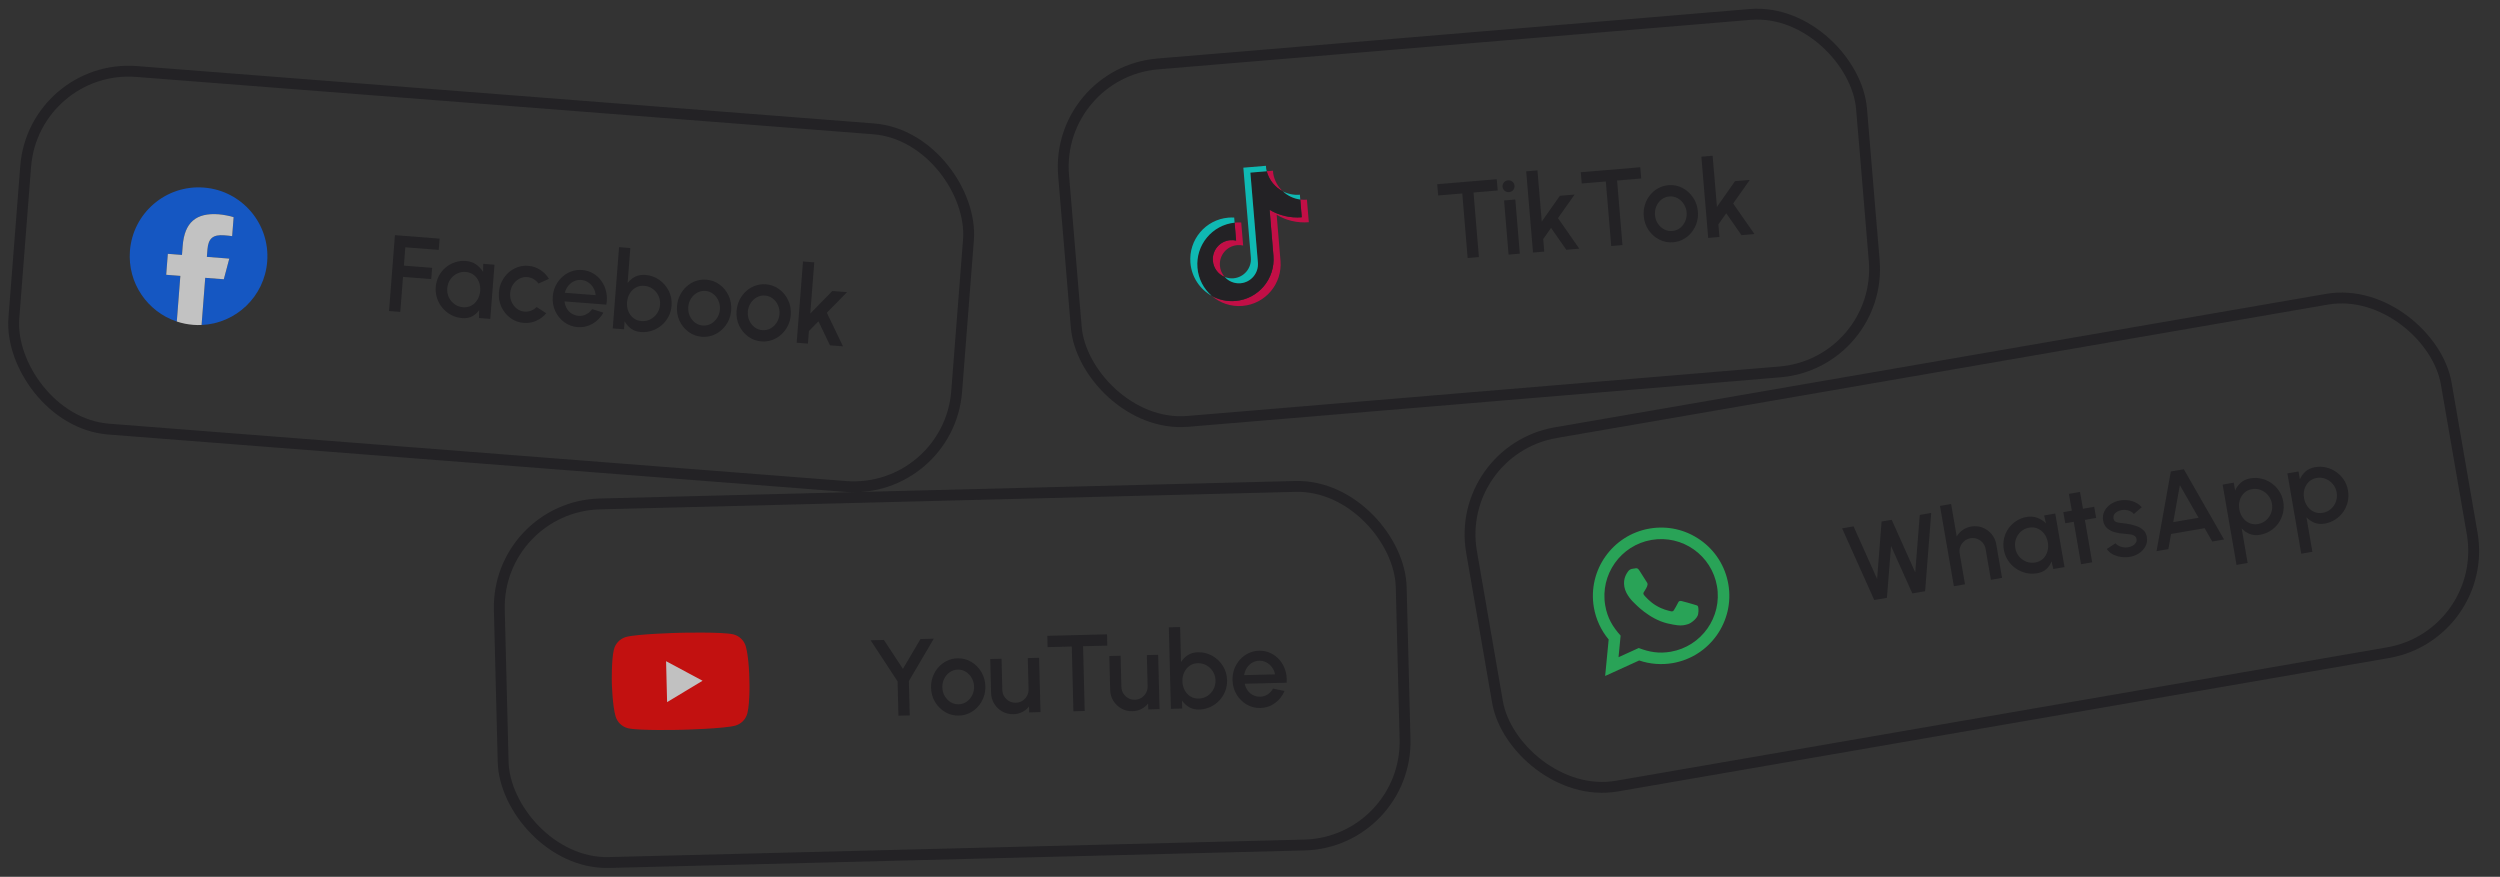 <svg width="345" height="121" viewBox="0 0 345 121" fill="none" xmlns="http://www.w3.org/2000/svg">
<rect x="0" y="0" width="345" height="121" fill="#333333" stroke="none"/>
<g opacity="0.7">
<rect x="200.646" y="62.136" width="136.5" height="49.5" rx="14.25" transform="rotate(-9.815 200.646 62.136)" stroke="#1C1B1F" stroke-width="1.5"/>
<path d="M221.511 93.285L221.996 88.25C220.94 86.983 220.237 85.462 219.955 83.826C219.073 78.711 222.515 73.829 227.628 72.945C230.109 72.516 232.606 73.08 234.661 74.53C236.716 75.981 238.084 78.145 238.512 80.624C239.394 85.74 235.952 90.621 230.839 91.506C229.287 91.774 227.689 91.649 226.207 91.144L221.511 93.285ZM226.144 89.425C227.585 89.975 228.914 90.224 230.565 89.939C234.815 89.204 237.678 85.146 236.945 80.894C236.209 76.632 232.166 73.774 227.902 74.51C223.649 75.246 220.788 79.304 221.522 83.555C221.821 85.291 222.555 86.503 223.644 87.715L223.357 90.695L226.144 89.425ZM234.289 83.626C234.215 83.539 234.05 83.508 233.798 83.432C233.546 83.356 232.309 82.992 232.083 82.952C231.857 82.911 231.696 82.899 231.581 83.158C231.467 83.417 231.112 84.016 231.004 84.194C230.896 84.372 230.764 84.415 230.512 84.339C230.26 84.263 229.47 84.148 228.448 83.511C227.653 83.015 227.056 82.337 226.881 82.128C226.706 81.919 226.805 81.773 226.901 81.637C226.987 81.516 227.086 81.327 227.178 81.171C227.273 81.016 227.294 80.913 227.346 80.744C227.396 80.576 227.334 80.447 227.256 80.341C227.177 80.236 226.516 79.175 226.243 78.744C225.977 78.325 225.796 78.419 225.653 78.436L225.207 78.505C225.052 78.532 224.811 78.633 224.639 78.903C224.467 79.172 223.965 79.835 224.162 80.977C224.36 82.118 225.381 83.076 225.523 83.211C225.666 83.345 227.59 85.424 230.089 86.026C230.683 86.169 231.14 86.237 231.495 86.286C232.081 86.366 232.582 86.254 232.971 86.125C233.405 85.982 234.245 85.327 234.345 84.752C234.445 84.177 234.364 83.713 234.289 83.626Z" fill="#25D366"/>
<path d="M258.646 82.801L254.21 72.913L255.792 72.639L259.041 79.894L259.657 71.97L261.054 71.729L264.303 78.984L264.926 71.059L266.508 70.785L265.667 81.587L263.901 81.892L260.964 75.344L260.398 82.498L258.646 82.801ZM275.484 75.116L276.286 79.75L274.749 80.016L274.012 75.759C273.955 75.429 273.822 75.142 273.613 74.899C273.408 74.656 273.157 74.478 272.858 74.368C272.564 74.251 272.25 74.222 271.915 74.28C271.589 74.336 271.305 74.469 271.063 74.678C270.819 74.883 270.639 75.135 270.523 75.434C270.408 75.733 270.378 76.047 270.435 76.377L271.172 80.634L269.635 80.9L267.717 69.815L269.254 69.549L270.029 74.027C270.232 73.678 270.506 73.382 270.85 73.139C271.193 72.897 271.582 72.739 272.016 72.664C272.562 72.569 273.083 72.616 273.577 72.805C274.072 72.993 274.488 73.289 274.827 73.692C275.171 74.094 275.39 74.569 275.484 75.116ZM282.088 71.134L283.625 70.868L284.904 78.259L283.359 78.526L283.114 77.465C282.963 77.881 282.723 78.238 282.394 78.533C282.064 78.829 281.648 79.02 281.146 79.107C280.604 79.201 280.076 79.188 279.563 79.068C279.05 78.944 278.579 78.731 278.151 78.43C277.729 78.127 277.375 77.757 277.092 77.319C276.807 76.876 276.617 76.381 276.523 75.834C276.431 75.307 276.444 74.795 276.561 74.298C276.677 73.796 276.88 73.34 277.169 72.929C277.459 72.519 277.815 72.175 278.239 71.899C278.668 71.617 279.145 71.43 279.672 71.339C280.209 71.246 280.704 71.288 281.155 71.463C281.611 71.633 282.007 71.884 282.344 72.217L282.088 71.134ZM280.852 77.628C281.285 77.553 281.646 77.381 281.935 77.113C282.222 76.84 282.423 76.506 282.538 76.111C282.657 75.714 282.678 75.295 282.601 74.851C282.524 74.403 282.362 74.012 282.117 73.679C281.872 73.346 281.568 73.102 281.206 72.946C280.849 72.785 280.453 72.742 280.019 72.817C279.591 72.891 279.218 73.067 278.901 73.345C278.583 73.623 278.353 73.963 278.209 74.363C278.065 74.763 278.032 75.185 278.108 75.629C278.186 76.077 278.362 76.465 278.637 76.793C278.916 77.115 279.249 77.354 279.636 77.511C280.028 77.661 280.433 77.7 280.852 77.628ZM289.268 71.475L287.716 71.744L288.721 77.598L287.184 77.864L286.179 72.01L285.004 72.213L284.738 70.676L285.913 70.473L285.504 68.153L287.041 67.888L287.45 70.207L289.002 69.938L289.268 71.475ZM293.744 76.874C293.35 76.917 292.957 76.903 292.565 76.834C292.172 76.765 291.816 76.642 291.496 76.464C291.18 76.28 290.926 76.045 290.734 75.758L291.945 74.97C292.032 75.092 292.166 75.204 292.346 75.304C292.53 75.404 292.738 75.477 292.97 75.524C293.2 75.565 293.434 75.565 293.67 75.524C293.902 75.484 294.11 75.415 294.296 75.317C294.486 75.213 294.634 75.081 294.738 74.921C294.842 74.761 294.878 74.585 294.844 74.392C294.807 74.176 294.704 74.021 294.536 73.928C294.371 73.83 294.175 73.767 293.948 73.741C293.72 73.714 293.492 73.69 293.265 73.669C292.764 73.644 292.295 73.573 291.858 73.455C291.426 73.332 291.066 73.143 290.778 72.889C290.49 72.629 290.308 72.282 290.233 71.849C290.151 71.376 290.209 70.945 290.405 70.556C290.601 70.161 290.889 69.835 291.271 69.576C291.657 69.317 292.087 69.146 292.56 69.064C293.151 68.962 293.715 68.993 294.251 69.159C294.787 69.326 295.224 69.605 295.561 69.999L294.467 70.934C294.367 70.799 294.233 70.685 294.065 70.592C293.897 70.499 293.713 70.435 293.514 70.398C293.314 70.357 293.112 70.349 292.908 70.374C292.655 70.407 292.426 70.477 292.222 70.584C292.021 70.684 291.869 70.817 291.765 70.983C291.662 71.147 291.629 71.341 291.668 71.563C291.705 71.779 291.81 71.929 291.981 72.011C292.152 72.088 292.359 72.138 292.601 72.162C292.849 72.185 293.103 72.215 293.363 72.251C293.825 72.313 294.266 72.412 294.685 72.548C295.103 72.678 295.456 72.868 295.743 73.118C296.029 73.368 296.204 73.703 296.267 74.124C296.347 74.587 296.277 75.017 296.056 75.416C295.841 75.813 295.527 76.142 295.116 76.401C294.704 76.66 294.246 76.817 293.744 76.874ZM299.573 65.065L301.368 64.754L306.92 74.45L305.294 74.731L304.237 72.889L299.604 73.691L299.234 75.779L297.601 76.062L299.573 65.065ZM299.907 72.055L303.402 71.451L300.82 66.95L299.907 72.055ZM310.177 77.692L308.64 77.958L306.722 66.873L308.259 66.607L308.447 67.693C308.628 67.271 308.89 66.909 309.233 66.606C309.576 66.303 310.009 66.106 310.532 66.016C311.069 65.923 311.589 65.937 312.092 66.058C312.599 66.178 313.062 66.387 313.479 66.686C313.895 66.979 314.245 67.342 314.527 67.775C314.81 68.208 314.998 68.693 315.091 69.23C315.184 69.767 315.171 70.29 315.05 70.798C314.93 71.306 314.724 71.77 314.431 72.191C314.138 72.607 313.772 72.957 313.334 73.241C312.901 73.524 312.416 73.712 311.879 73.805C311.357 73.895 310.883 73.856 310.458 73.686C310.032 73.511 309.663 73.257 309.352 72.925L310.177 77.692ZM310.774 67.504C310.345 67.578 309.987 67.751 309.699 68.025C309.412 68.297 309.208 68.632 309.089 69.028C308.969 69.419 308.947 69.837 309.024 70.28C309.101 70.724 309.262 71.112 309.507 71.445C309.752 71.778 310.056 72.025 310.419 72.185C310.782 72.346 311.177 72.389 311.606 72.315C312.03 72.241 312.401 72.068 312.719 71.795C313.036 71.517 313.269 71.177 313.418 70.776C313.567 70.375 313.602 69.95 313.525 69.501C313.449 69.063 313.273 68.68 312.998 68.352C312.728 68.023 312.397 67.781 312.005 67.626C311.613 67.47 311.202 67.43 310.774 67.504ZM319.111 76.146L317.574 76.412L315.657 65.327L317.194 65.061L317.382 66.147C317.562 65.725 317.824 65.363 318.168 65.06C318.511 64.757 318.944 64.56 319.466 64.47C320.003 64.377 320.523 64.391 321.026 64.512C321.534 64.632 321.997 64.842 322.414 65.14C322.83 65.433 323.179 65.796 323.462 66.23C323.745 66.663 323.933 67.148 324.026 67.685C324.119 68.222 324.105 68.744 323.985 69.252C323.865 69.76 323.659 70.225 323.366 70.646C323.073 71.062 322.707 71.412 322.269 71.695C321.836 71.978 321.351 72.166 320.814 72.259C320.292 72.35 319.818 72.31 319.393 72.14C318.967 71.965 318.598 71.712 318.287 71.38L319.111 76.146ZM319.708 65.958C319.28 66.032 318.922 66.206 318.634 66.479C318.346 66.752 318.143 67.086 318.024 67.483C317.904 67.874 317.882 68.291 317.959 68.734C318.035 69.178 318.196 69.566 318.442 69.899C318.687 70.232 318.991 70.479 319.354 70.639C319.716 70.8 320.112 70.843 320.541 70.769C320.964 70.696 321.335 70.522 321.653 70.249C321.971 69.971 322.204 69.631 322.352 69.23C322.501 68.829 322.537 68.404 322.459 67.956C322.383 67.517 322.208 67.134 321.933 66.806C321.663 66.477 321.332 66.235 320.94 66.08C320.547 65.924 320.137 65.884 319.708 65.958Z" fill="#1C1B1F"/>
</g>
<g opacity="0.7">
<rect x="4.647" y="8.762" width="130.5" height="49.5" rx="14.25" transform="rotate(4.45 4.647 8.762)" stroke="#1C1B1F" stroke-width="1.5"/>
<path d="M53.685 42.92L54.499 32.451L60.668 32.931L60.547 34.487L55.934 34.128L55.737 36.655L59.633 36.958L59.512 38.514L55.616 38.21L55.24 43.041L53.685 42.92ZM66.685 36.409L68.24 36.53L67.659 44.007L66.096 43.886L66.12 42.797C65.871 43.163 65.55 43.45 65.158 43.655C64.766 43.86 64.316 43.943 63.807 43.903C63.259 43.86 62.751 43.718 62.283 43.476C61.816 43.229 61.413 42.907 61.072 42.509C60.737 42.112 60.486 41.666 60.319 41.172C60.152 40.672 60.09 40.146 60.133 39.593C60.175 39.059 60.314 38.566 60.549 38.113C60.786 37.655 61.095 37.263 61.476 36.936C61.858 36.61 62.288 36.365 62.767 36.202C63.251 36.034 63.76 35.971 64.294 36.012C64.837 36.054 65.306 36.216 65.7 36.498C66.1 36.775 66.422 37.115 66.666 37.521L66.685 36.409ZM63.887 42.397C64.326 42.431 64.718 42.354 65.064 42.165C65.41 41.972 65.687 41.697 65.895 41.342C66.108 40.988 66.232 40.586 66.267 40.138C66.302 39.684 66.242 39.266 66.086 38.882C65.931 38.499 65.697 38.188 65.384 37.947C65.077 37.703 64.705 37.564 64.266 37.529C63.832 37.496 63.427 37.575 63.051 37.766C62.675 37.957 62.368 38.229 62.13 38.582C61.892 38.934 61.756 39.335 61.721 39.784C61.685 40.237 61.761 40.657 61.946 41.043C62.137 41.423 62.401 41.737 62.738 41.984C63.08 42.227 63.463 42.364 63.887 42.397ZM74.053 42.368L75.385 43.232C75.009 43.679 74.548 44.024 74.002 44.268C73.462 44.512 72.888 44.61 72.279 44.562C71.592 44.509 70.977 44.283 70.436 43.885C69.901 43.487 69.487 42.978 69.194 42.359C68.906 41.735 68.791 41.061 68.847 40.338C68.89 39.79 69.026 39.287 69.258 38.828C69.49 38.365 69.789 37.967 70.156 37.634C70.528 37.297 70.949 37.044 71.418 36.875C71.888 36.706 72.379 36.641 72.893 36.681C73.501 36.729 74.053 36.914 74.55 37.239C75.051 37.564 75.452 37.979 75.754 38.484L74.305 39.131C74.115 38.865 73.885 38.657 73.616 38.505C73.347 38.349 73.066 38.26 72.772 38.237C72.363 38.205 71.983 38.288 71.632 38.486C71.285 38.68 71.001 38.951 70.778 39.3C70.561 39.644 70.436 40.031 70.402 40.459C70.369 40.883 70.436 41.285 70.602 41.663C70.768 42.038 71.007 42.347 71.32 42.592C71.636 42.837 71.997 42.976 72.4 43.007C72.71 43.031 73.009 42.984 73.299 42.867C73.589 42.749 73.84 42.583 74.053 42.368ZM79.713 45.141C79.025 45.087 78.411 44.862 77.87 44.463C77.334 44.066 76.92 43.557 76.627 42.937C76.34 42.313 76.224 41.64 76.281 40.917C76.323 40.369 76.46 39.865 76.691 39.407C76.923 38.943 77.222 38.545 77.589 38.213C77.962 37.876 78.382 37.623 78.852 37.453C79.322 37.284 79.813 37.22 80.326 37.26C80.9 37.304 81.416 37.465 81.876 37.742C82.337 38.013 82.72 38.371 83.026 38.816C83.333 39.257 83.545 39.755 83.662 40.31C83.78 40.861 83.783 41.438 83.671 42.041L77.905 41.593C77.944 41.941 78.044 42.263 78.207 42.556C78.375 42.845 78.597 43.081 78.874 43.263C79.156 43.445 79.476 43.553 79.834 43.586C80.213 43.615 80.564 43.547 80.888 43.382C81.217 43.217 81.494 42.975 81.719 42.657L83.269 43.146C82.918 43.786 82.424 44.294 81.788 44.671C81.153 45.042 80.461 45.199 79.713 45.141ZM77.946 40.4L82.193 40.73C82.171 40.367 82.069 40.033 81.887 39.728C81.711 39.419 81.477 39.167 81.186 38.974C80.9 38.776 80.578 38.664 80.219 38.636C79.865 38.608 79.53 38.667 79.213 38.813C78.9 38.959 78.633 39.172 78.411 39.45C78.194 39.724 78.039 40.041 77.946 40.4ZM89.045 37.938C89.772 37.995 90.419 38.223 90.985 38.623C91.555 39.024 91.994 39.537 92.302 40.163C92.61 40.783 92.735 41.458 92.678 42.186C92.636 42.729 92.494 43.232 92.253 43.695C92.011 44.152 91.695 44.549 91.302 44.885C90.916 45.215 90.475 45.465 89.981 45.632C89.491 45.799 88.975 45.862 88.431 45.819C87.908 45.779 87.459 45.623 87.083 45.353C86.713 45.079 86.419 44.743 86.199 44.344L86.113 45.444L84.558 45.322L85.431 34.106L86.986 34.227L86.611 39.05C86.89 38.686 87.233 38.399 87.641 38.19C88.053 37.981 88.521 37.898 89.045 37.938ZM88.534 44.308C88.968 44.342 89.372 44.263 89.748 44.071C90.124 43.88 90.431 43.608 90.669 43.255C90.912 42.903 91.051 42.505 91.086 42.062C91.121 41.608 91.046 41.188 90.86 40.803C90.675 40.417 90.411 40.103 90.069 39.861C89.727 39.614 89.341 39.474 88.913 39.44C88.479 39.406 88.089 39.486 87.743 39.68C87.397 39.874 87.117 40.148 86.904 40.502C86.691 40.857 86.567 41.259 86.532 41.707C86.497 42.156 86.558 42.572 86.713 42.955C86.869 43.338 87.103 43.652 87.415 43.897C87.727 44.137 88.1 44.274 88.534 44.308ZM96.859 46.475C96.171 46.422 95.556 46.196 95.016 45.798C94.48 45.4 94.066 44.891 93.773 44.272C93.485 43.648 93.37 42.974 93.426 42.251C93.469 41.703 93.606 41.2 93.837 40.741C94.069 40.278 94.368 39.88 94.735 39.547C95.107 39.21 95.528 38.957 95.997 38.788C96.467 38.619 96.958 38.554 97.472 38.594C98.16 38.648 98.772 38.873 99.307 39.271C99.848 39.669 100.262 40.181 100.55 40.805C100.842 41.429 100.96 42.105 100.903 42.833C100.861 43.377 100.724 43.877 100.493 44.336C100.262 44.794 99.96 45.192 99.588 45.529C99.221 45.862 98.802 46.113 98.333 46.282C97.868 46.451 97.377 46.516 96.859 46.475ZM96.98 44.92C97.393 44.952 97.773 44.871 98.119 44.678C98.465 44.484 98.747 44.215 98.964 43.871C99.187 43.522 99.315 43.136 99.348 42.712C99.382 42.279 99.313 41.872 99.142 41.492C98.976 41.114 98.737 40.804 98.424 40.564C98.112 40.319 97.755 40.181 97.351 40.15C96.942 40.118 96.562 40.199 96.211 40.392C95.865 40.586 95.581 40.857 95.358 41.206C95.14 41.555 95.014 41.944 94.981 42.372C94.947 42.816 95.015 43.225 95.187 43.599C95.358 43.974 95.6 44.281 95.912 44.521C96.23 44.756 96.586 44.889 96.98 44.92ZM105.081 47.115C104.393 47.062 103.778 46.836 103.238 46.438C102.702 46.04 102.288 45.531 101.995 44.912C101.707 44.288 101.592 43.614 101.648 42.891C101.691 42.343 101.828 41.84 102.059 41.381C102.291 40.918 102.59 40.52 102.957 40.187C103.329 39.85 103.75 39.597 104.22 39.428C104.689 39.259 105.181 39.194 105.694 39.234C106.382 39.288 106.994 39.513 107.53 39.911C108.07 40.309 108.484 40.82 108.772 41.445C109.064 42.069 109.182 42.745 109.125 43.473C109.083 44.017 108.946 44.517 108.715 44.976C108.484 45.434 108.182 45.832 107.81 46.169C107.443 46.502 107.025 46.752 106.555 46.922C106.091 47.091 105.599 47.156 105.081 47.115ZM105.202 45.56C105.615 45.592 105.995 45.511 106.341 45.318C106.688 45.124 106.969 44.855 107.187 44.511C107.409 44.162 107.537 43.776 107.57 43.352C107.604 42.918 107.535 42.512 107.364 42.133C107.198 41.753 106.959 41.444 106.647 41.204C106.335 40.959 105.977 40.821 105.573 40.789C105.164 40.758 104.784 40.838 104.433 41.032C104.087 41.225 103.803 41.497 103.58 41.846C103.362 42.195 103.237 42.584 103.203 43.012C103.169 43.456 103.237 43.865 103.409 44.239C103.58 44.614 103.822 44.921 104.134 45.161C104.452 45.396 104.808 45.529 105.202 45.56ZM116.334 47.795L114.539 47.656L112.946 44.342L111.631 45.684L111.496 47.419L109.94 47.298L110.813 36.082L112.369 36.203L111.819 43.269L114.859 40.158L116.893 40.316L114.106 43.161L116.334 47.795Z" fill="#1C1B1F"/>
<g clip-path="url(#clip0_402_523)">
<path d="M36.873 36.095C37.28 30.864 33.37 26.293 28.139 25.886C22.908 25.479 18.337 29.39 17.93 34.62C17.585 39.062 20.353 43.027 24.398 44.372L24.889 38.074L22.936 37.922L23.161 35.027L25.114 35.179L25.211 33.932C25.462 30.709 27.037 29.328 30.202 29.574C30.802 29.621 31.828 29.819 32.243 29.97L32.038 32.593C31.817 32.552 31.429 32.511 30.947 32.473C29.394 32.352 28.748 32.894 28.629 34.423L28.55 35.447L31.643 35.688L30.887 38.541L28.324 38.341L27.818 44.849C32.552 44.648 36.497 40.937 36.873 36.095L36.873 36.095Z" fill="#0866FF"/>
<path d="M30.886 38.541L31.643 35.688L28.549 35.447L28.629 34.423C28.748 32.894 29.394 32.352 30.947 32.473C31.429 32.51 31.816 32.552 32.038 32.593L32.242 29.97C31.828 29.819 30.802 29.621 30.201 29.574C27.037 29.328 25.461 30.709 25.21 33.932L25.113 35.179L23.16 35.027L22.935 37.922L24.888 38.074L24.398 44.372C25.116 44.611 25.875 44.767 26.664 44.829C27.052 44.859 27.437 44.865 27.817 44.849L28.323 38.341L30.886 38.541L30.886 38.541Z" fill="white"/>
</g>
</g>
<g opacity="0.7">
<rect x="145.589" y="10.008" width="110.5" height="49.5" rx="14.25" transform="rotate(-4.775 145.589 10.008)" stroke="#1C1B1F" stroke-width="1.5"/>
<path d="M206.551 24.734L206.681 26.289L203.348 26.567L204.092 35.476L202.537 35.606L201.793 26.697L198.467 26.975L198.337 25.42L206.551 24.734ZM207.557 27.661L209.111 27.531L209.736 35.005L208.181 35.135L207.557 27.661ZM208.259 26.511C208.019 26.531 207.814 26.47 207.641 26.329C207.469 26.188 207.373 26 207.353 25.766C207.334 25.537 207.398 25.338 207.545 25.171C207.691 24.998 207.881 24.902 208.115 24.882C208.344 24.863 208.545 24.927 208.718 25.073C208.89 25.214 208.986 25.399 209.005 25.628C209.025 25.862 208.961 26.063 208.815 26.231C208.673 26.398 208.488 26.492 208.259 26.511ZM217.943 34.319L216.15 34.469L214.046 31.454L212.963 32.989L213.108 34.723L211.553 34.853L210.617 23.642L212.171 23.512L212.761 30.575L215.264 27.017L217.297 26.847L215.002 30.102L217.943 34.319ZM226.36 23.08L226.49 24.634L223.157 24.913L223.901 33.822L222.346 33.952L221.602 25.043L218.276 25.32L218.146 23.766L226.36 23.08ZM230.901 33.433C230.213 33.49 229.571 33.366 228.973 33.059C228.38 32.753 227.89 32.317 227.502 31.752C227.118 31.182 226.896 30.536 226.835 29.814C226.79 29.265 226.844 28.747 226.999 28.257C227.153 27.762 227.385 27.322 227.694 26.935C228.007 26.542 228.382 26.225 228.818 25.983C229.255 25.741 229.73 25.598 230.243 25.555C230.93 25.498 231.57 25.622 232.163 25.929C232.761 26.235 233.251 26.674 233.635 27.244C234.024 27.813 234.249 28.462 234.309 29.189C234.355 29.732 234.3 30.249 234.145 30.738C233.99 31.228 233.756 31.669 233.443 32.061C233.134 32.448 232.761 32.763 232.325 33.005C231.894 33.247 231.419 33.389 230.901 33.433ZM230.771 31.878C231.184 31.844 231.547 31.703 231.857 31.456C232.168 31.21 232.403 30.899 232.562 30.524C232.726 30.144 232.79 29.743 232.755 29.319C232.719 28.886 232.586 28.495 232.356 28.148C232.131 27.801 231.846 27.534 231.499 27.347C231.152 27.155 230.776 27.076 230.373 27.11C229.964 27.144 229.602 27.285 229.286 27.532C228.976 27.778 228.739 28.092 228.575 28.472C228.416 28.851 228.354 29.255 228.39 29.684C228.427 30.127 228.56 30.52 228.789 30.862C229.019 31.204 229.307 31.469 229.654 31.655C230.005 31.837 230.377 31.911 230.771 31.878ZM242.117 32.3L240.323 32.45L238.22 29.435L237.137 30.97L237.281 32.704L235.727 32.834L234.79 21.623L236.345 21.493L236.935 28.556L239.437 24.998L241.47 24.828L239.176 28.083L242.117 32.3Z" fill="#1C1B1F"/>
<path d="M176.178 29.638C177.468 30.41 179.003 30.799 180.614 30.665L180.354 27.554C180.049 27.579 179.742 27.573 179.439 27.534L179.643 29.983C178.032 30.117 176.498 29.728 175.207 28.956L175.737 35.305C176.003 38.481 173.652 41.27 170.488 41.534C169.307 41.633 168.179 41.366 167.217 40.828C168.346 41.809 169.853 42.35 171.458 42.216C174.623 41.952 176.973 39.163 176.708 35.987L176.178 29.638L176.178 29.638V29.638ZM177.035 26.406C176.355 25.776 175.873 24.928 175.703 23.961L175.67 23.561L174.81 23.633C175.13 24.853 175.957 25.85 177.035 26.406ZM169.014 38.224C168.629 37.795 168.394 37.252 168.347 36.676C168.225 35.223 169.301 33.948 170.748 33.827C171.018 33.804 171.29 33.823 171.554 33.884L171.288 30.703C170.984 30.687 170.679 30.695 170.377 30.726L170.584 33.202C170.319 33.142 170.048 33.122 169.778 33.145C168.33 33.266 167.255 34.542 167.376 35.995C167.462 37.022 168.123 37.862 169.014 38.224Z" fill="#FF004F"/>
<path d="M175.207 28.956C176.498 29.728 178.032 30.117 179.643 29.983L179.438 27.534C178.523 27.417 177.688 27.012 177.034 26.406C175.956 25.85 175.13 24.853 174.81 23.633L172.552 23.821L173.59 36.247C173.705 37.696 172.632 38.967 171.187 39.088C170.336 39.159 169.546 38.815 169.014 38.224C168.123 37.862 167.462 37.022 167.376 35.995C167.255 34.542 168.33 33.266 169.777 33.145C170.055 33.122 170.326 33.143 170.583 33.202L170.376 30.726C167.273 31.05 164.985 33.809 165.247 36.944C165.378 38.509 166.119 39.876 167.216 40.828C168.179 41.366 169.307 41.633 170.488 41.534C173.652 41.27 176.002 38.481 175.737 35.305L175.207 28.956L175.207 28.956Z" fill="#1C1B1F"/>
<path d="M179.439 27.534L179.383 26.872C178.573 26.941 177.759 26.779 177.035 26.406C177.7 27.024 178.54 27.419 179.439 27.534ZM174.81 23.633C174.78 23.516 174.754 23.398 174.733 23.279L174.699 22.879L171.581 23.14L172.619 35.566C172.735 37.014 171.662 38.285 170.217 38.406C169.793 38.441 169.384 38.374 169.014 38.224C169.546 38.815 170.336 39.159 171.188 39.088C172.632 38.967 173.706 37.696 173.59 36.247L172.552 23.821L174.81 23.633ZM170.377 30.726L170.318 30.021C170.054 30.008 169.79 30.012 169.527 30.034C166.362 30.298 164.012 33.087 164.277 36.263C164.443 38.254 165.598 39.924 167.217 40.828C166.12 39.876 165.378 38.509 165.248 36.944C164.986 33.809 167.273 31.05 170.377 30.726Z" fill="#00F2EA"/>
</g>
<g opacity="0.7">
<rect x="68.548" y="69.9" width="124.5" height="49.5" rx="14.25" transform="rotate(-1.441 68.548 69.9)" stroke="#1C1B1F" stroke-width="1.5"/>
<path d="M127.027 88.185L128.864 88.139L125.425 93.987L125.544 98.726L123.984 98.765L123.865 94.026L120.144 88.358L121.981 88.312L124.602 92.305L127.027 88.185ZM132.333 98.75C131.643 98.767 131.009 98.606 130.43 98.265C129.856 97.924 129.392 97.461 129.037 96.875C128.687 96.283 128.503 95.625 128.485 94.9C128.471 94.351 128.556 93.836 128.739 93.356C128.922 92.871 129.178 92.445 129.509 92.076C129.845 91.703 130.238 91.408 130.687 91.191C131.137 90.975 131.619 90.86 132.134 90.847C132.824 90.83 133.456 90.992 134.029 91.332C134.608 91.673 135.073 92.139 135.423 92.73C135.778 93.322 135.964 93.982 135.983 94.712C135.996 95.257 135.912 95.769 135.729 96.249C135.546 96.728 135.286 97.155 134.951 97.529C134.62 97.897 134.23 98.189 133.78 98.406C133.335 98.622 132.853 98.737 132.333 98.75ZM132.294 97.19C132.709 97.18 133.078 97.061 133.403 96.832C133.727 96.604 133.98 96.308 134.16 95.943C134.346 95.573 134.434 95.176 134.423 94.751C134.412 94.316 134.302 93.919 134.093 93.559C133.889 93.199 133.619 92.916 133.284 92.709C132.948 92.498 132.578 92.397 132.173 92.407C131.764 92.417 131.394 92.537 131.065 92.765C130.74 92.993 130.485 93.292 130.299 93.662C130.119 94.032 130.034 94.431 130.044 94.861C130.056 95.306 130.166 95.706 130.375 96.061C130.584 96.416 130.856 96.696 131.191 96.903C131.531 97.105 131.899 97.2 132.294 97.19ZM136.771 95.63L136.653 90.944L138.213 90.905L138.321 95.208C138.329 95.543 138.42 95.846 138.591 96.117C138.763 96.387 138.989 96.602 139.268 96.76C139.547 96.913 139.851 96.985 140.181 96.977C140.516 96.969 140.816 96.881 141.082 96.714C141.353 96.542 141.565 96.317 141.718 96.038C141.876 95.759 141.951 95.452 141.942 95.117L141.834 90.813L143.394 90.774L143.59 98.272L142.03 98.311L142.002 97.501C141.755 97.818 141.444 98.07 141.069 98.26C140.693 98.45 140.288 98.55 139.853 98.561C139.299 98.575 138.79 98.452 138.329 98.194C137.867 97.936 137.496 97.582 137.214 97.134C136.933 96.686 136.785 96.185 136.771 95.63ZM152.769 87.537L152.809 89.097L149.465 89.181L149.689 98.118L148.13 98.157L147.905 89.22L144.569 89.304L144.529 87.745L152.769 87.537ZM153.202 95.216L153.084 90.53L154.643 90.491L154.751 94.795C154.76 95.13 154.85 95.433 155.022 95.703C155.194 95.974 155.419 96.188 155.698 96.347C155.977 96.499 156.282 96.572 156.611 96.564C156.946 96.555 157.247 96.468 157.513 96.301C157.783 96.129 157.995 95.903 158.148 95.625C158.306 95.346 158.381 95.039 158.373 94.704L158.264 90.4L159.824 90.361L160.02 97.858L158.461 97.897L158.433 97.088C158.186 97.404 157.874 97.657 157.499 97.847C157.124 98.036 156.719 98.136 156.284 98.147C155.729 98.161 155.221 98.039 154.759 97.781C154.297 97.522 153.926 97.169 153.644 96.721C153.363 96.273 153.215 95.771 153.202 95.216ZM165.287 90.013C166.017 89.995 166.684 90.156 167.287 90.496C167.896 90.835 168.386 91.301 168.756 91.892C169.125 92.478 169.319 93.135 169.338 93.865C169.352 94.41 169.262 94.925 169.069 95.41C168.876 95.89 168.602 96.317 168.246 96.691C167.895 97.06 167.482 97.353 167.008 97.57C166.538 97.787 166.031 97.902 165.486 97.916C164.961 97.929 164.498 97.821 164.097 97.591C163.701 97.356 163.374 97.051 163.114 96.677L163.142 97.78L161.582 97.819L161.299 86.573L162.859 86.533L162.981 91.369C163.221 90.978 163.533 90.658 163.917 90.408C164.305 90.158 164.762 90.026 165.287 90.013ZM165.433 96.402C165.868 96.391 166.262 96.271 166.617 96.042C166.971 95.813 167.249 95.511 167.449 95.135C167.655 94.76 167.752 94.35 167.741 93.905C167.729 93.45 167.612 93.041 167.387 92.676C167.163 92.312 166.868 92.027 166.503 91.821C166.138 91.61 165.74 91.51 165.31 91.521C164.875 91.532 164.496 91.651 164.171 91.879C163.847 92.108 163.597 92.409 163.421 92.784C163.246 93.158 163.163 93.57 163.175 94.02C163.186 94.47 163.289 94.878 163.483 95.243C163.677 95.608 163.942 95.896 164.278 96.108C164.613 96.315 164.998 96.413 165.433 96.402ZM173.936 97.703C173.246 97.721 172.612 97.559 172.033 97.218C171.46 96.878 170.995 96.414 170.64 95.828C170.29 95.237 170.106 94.579 170.088 93.854C170.074 93.304 170.159 92.789 170.342 92.309C170.525 91.825 170.781 91.398 171.112 91.03C171.448 90.656 171.841 90.361 172.29 90.145C172.74 89.928 173.222 89.814 173.737 89.801C174.312 89.786 174.842 89.893 175.328 90.121C175.814 90.344 176.232 90.661 176.583 91.072C176.933 91.478 177.195 91.952 177.369 92.493C177.542 93.028 177.604 93.602 177.554 94.213L171.774 94.359C171.847 94.702 171.98 95.011 172.172 95.287C172.369 95.557 172.614 95.768 172.908 95.921C173.207 96.073 173.537 96.148 173.897 96.144C174.277 96.134 174.619 96.03 174.924 95.833C175.234 95.635 175.485 95.366 175.677 95.026L177.268 95.354C176.985 96.026 176.546 96.582 175.952 97.022C175.358 97.457 174.686 97.684 173.936 97.703ZM171.691 93.168L175.95 93.061C175.891 92.702 175.755 92.381 175.543 92.096C175.336 91.806 175.077 91.58 174.768 91.418C174.464 91.25 174.132 91.171 173.772 91.18C173.417 91.189 173.089 91.282 172.789 91.46C172.493 91.638 172.249 91.876 172.056 92.176C171.869 92.471 171.747 92.802 171.691 93.168Z" fill="#1C1B1F"/>
<g clip-path="url(#clip1_402_523)">
<path d="M102.916 89.189C102.798 88.787 102.577 88.424 102.275 88.135C101.973 87.846 101.6 87.641 101.194 87.541C99.699 87.179 93.763 87.328 93.763 87.328C93.763 87.328 87.828 87.478 86.353 87.914C85.952 88.034 85.59 88.258 85.303 88.562C85.015 88.866 84.813 89.24 84.716 89.647C84.356 91.148 84.434 94.258 84.434 94.258C84.434 94.258 84.513 97.369 84.947 98.85C85.065 99.251 85.286 99.615 85.588 99.904C85.89 100.193 86.263 100.398 86.669 100.498C88.164 100.86 94.1 100.71 94.1 100.71C94.1 100.71 100.035 100.561 101.51 100.124C101.911 100.004 102.273 99.781 102.56 99.477C102.848 99.173 103.05 98.799 103.147 98.392C103.507 96.891 103.428 93.78 103.428 93.78C103.428 93.78 103.35 90.67 102.916 89.189Z" fill="#FF0302"/>
<path d="M92.06 96.892L91.918 91.244L96.953 93.943L92.06 96.892Z" fill="#FEFEFE"/>
</g>
</g>
<defs>
<clipPath id="clip0_402_523">
<rect width="19" height="19" fill="white" transform="translate(18.668 25.149) rotate(4.45)"/>
</clipPath>
<clipPath id="clip1_402_523">
<rect width="19" height="19" fill="white" transform="translate(84.177 84.762) rotate(-1.441)"/>
</clipPath>
</defs>
</svg>
